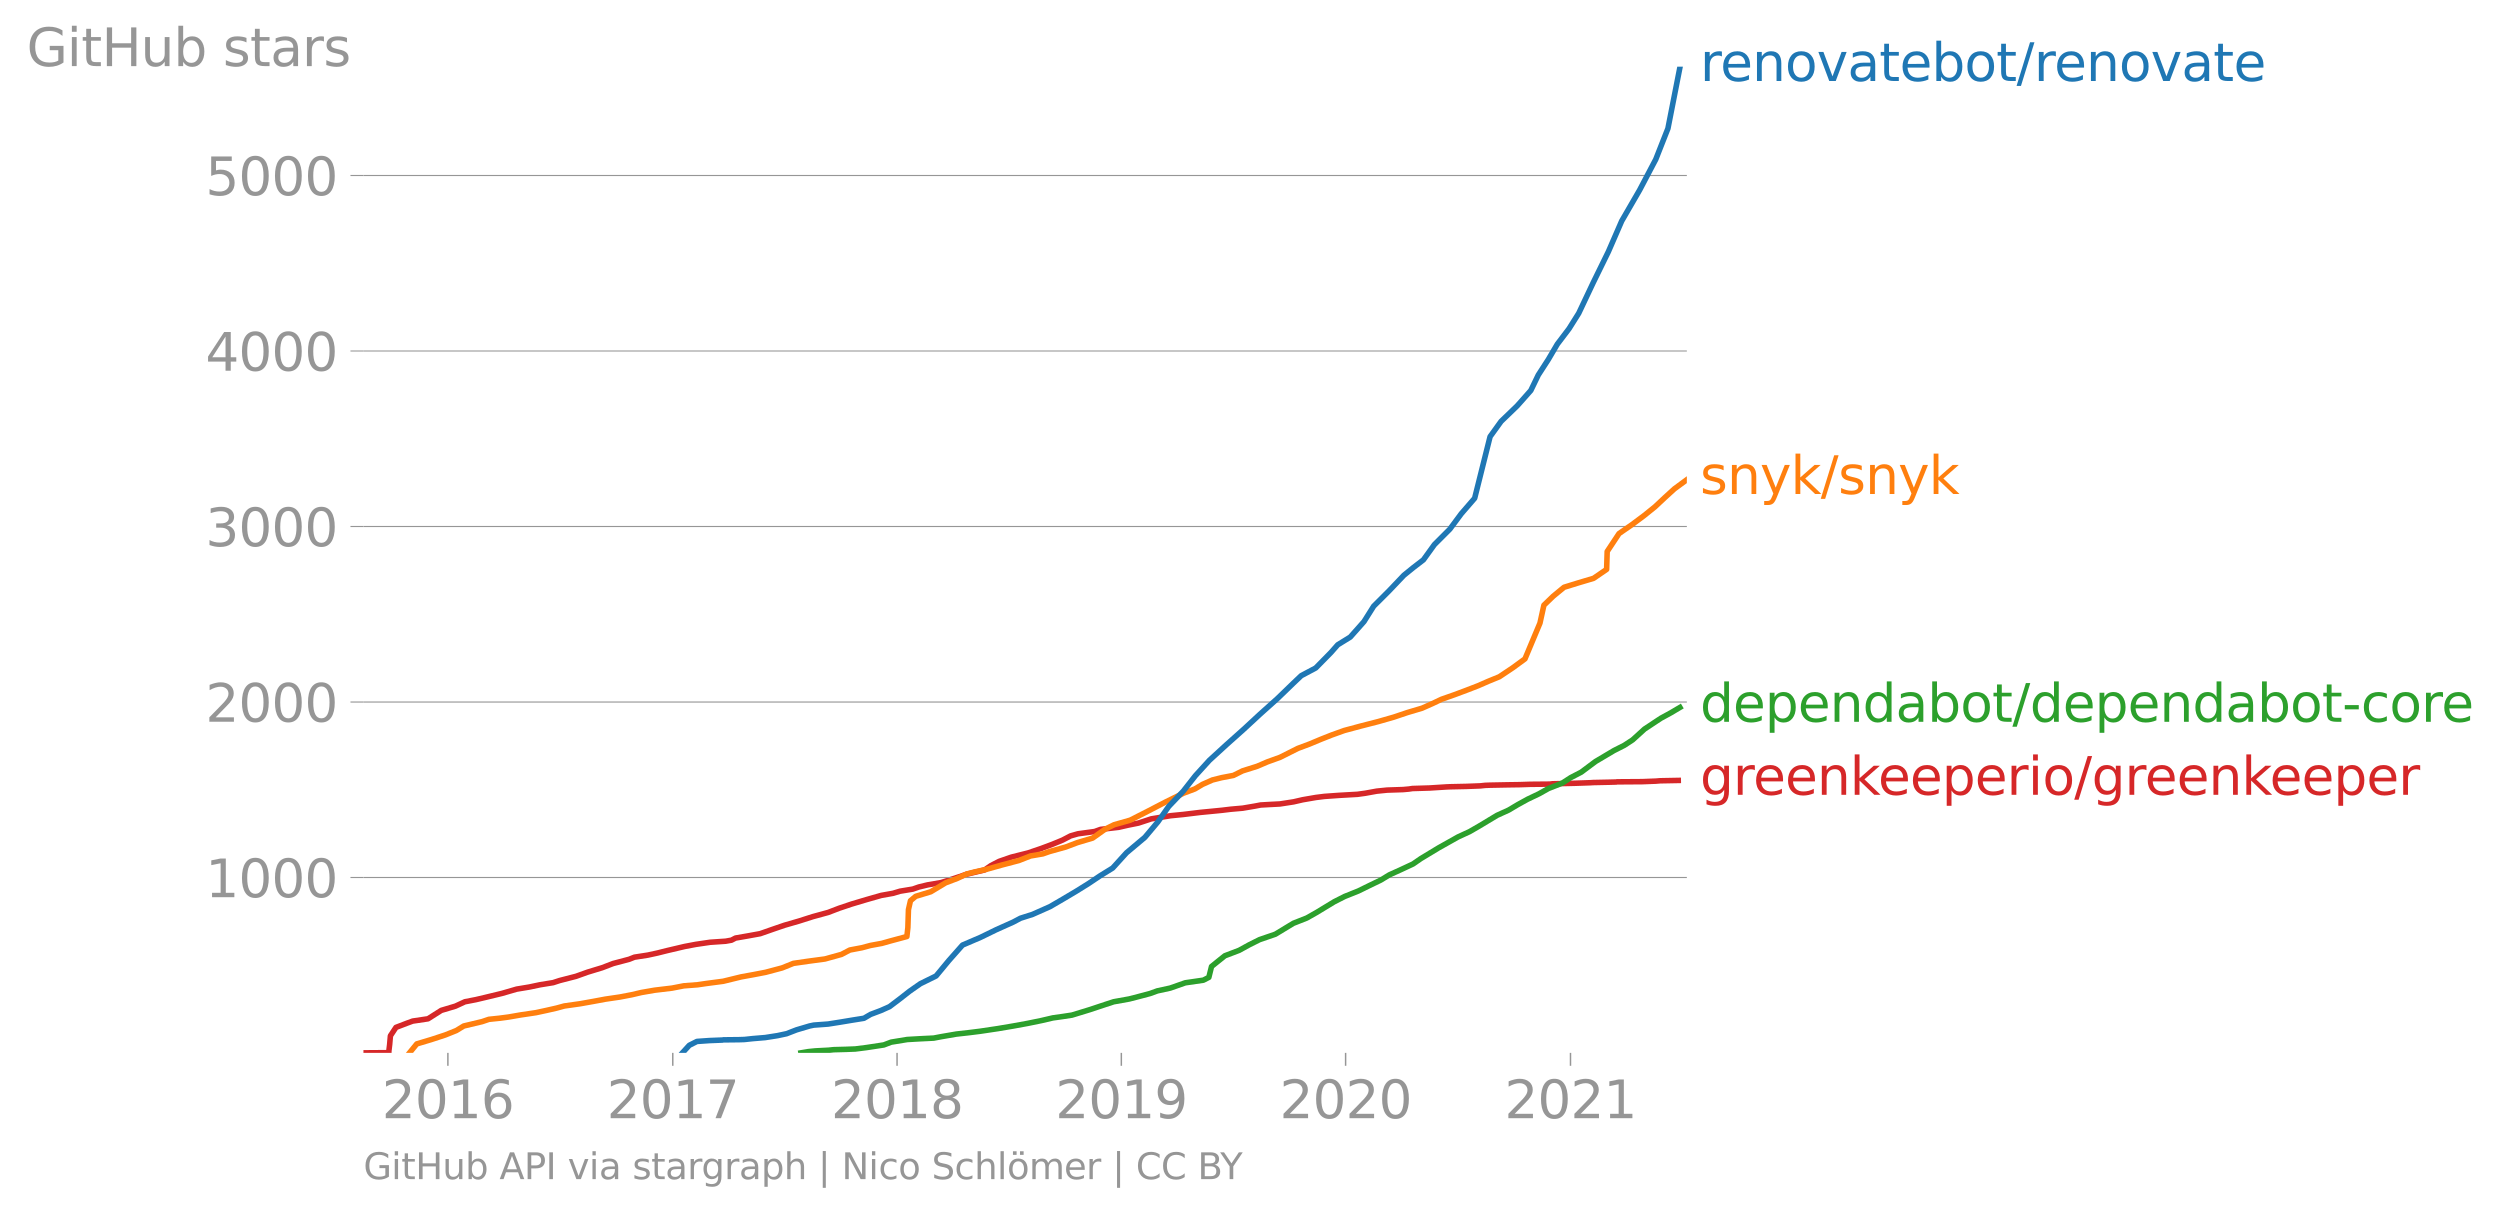<svg height="436.912" viewBox="0 0 674.623 327.684" width="899.498" xmlns="http://www.w3.org/2000/svg" xmlns:xlink="http://www.w3.org/1999/xlink"><defs><style>*{stroke-linecap:butt;stroke-linejoin:round}</style></defs><g id="figure_1"><path d="M0 327.684h674.623V0H0z" style="fill:none" id="patch_1"/><g id="axes_1"><path d="M98.073 284.11h357.12V17.998H98.073z" style="fill:none" id="patch_2"/><path clip-path="url(#p5f124bfeea)" d="m98.073 284.11 6.845-.048.002-.094.006-.142.016-.285.07-.568.137-1.136.2-2.321 1.5-2.273 2.967-1.137 1.55-.568 4.132-.616 3.583-2.273 3.808-1.137 2.565-1.184 2.93-.568 2.419-.568 4.702-1.137 3.91-1.137 3.422-.568 2.924-.616 3.508-.568 1.745-.568 4.418-1.137 3.172-1.136 3.888-1.184 2.968-1.137 4.305-1.137 1.438-.568 3.657-.568 2.61-.569 2.445-.615 4.84-1.137 3.003-.568 3.876-.569 4.186-.284 1.574-.284 1.085-.568 3.28-.569 3.377-.615 3.25-1.137 3.309-1.136 3.93-1.137 3.71-1.184 4.16-1.137 2.966-1.136 3.393-1.137 3.965-1.184 3.985-1.137 3.187-.568 1.894-.568 3.445-.568 1.636-.569 2.366-.568 3.608-.616 3.578-1.136 3.39-1.137 4.775-1.137 1.734-1.184 2.212-1.136 3.28-1.137 4.522-1.136 3.486-1.184 3.04-1.137 2.763-1.137 2.174-1.136 2.003-.569 4.496-.615 1.578-.569 4.918-.568 2.472-.568 2.838-.569 3.46-1.136 3.477-.568 1.768-.285 3.357-.331 4.69-.568 2.95-.285 2.865-.284 2.361-.284 3.225-.284 3.334-.568 1.479-.285 2.49-.142 2.735-.142 3.674-.568 2.476-.568 3.57-.616 2.267-.284 3.958-.284 4.967-.284 2.081-.285 3.138-.568 2.796-.284 4.314-.142 1.57-.142.948-.142 4.662-.142 4.457-.285 1.094-.047 4.27-.095 3.811-.142 1.336-.142 1.297-.047 4.845-.095 3.224-.047 2.784-.095 5.272-.047.75-.095 2.181-.047 3.997-.095 4.057-.142.757-.048 4.402-.094 1.795-.048.221-.047 6.816-.047 3.653-.142 1.133-.095 4.91-.095" style="fill:none;stroke:#d62728;stroke-linecap:square;stroke-width:1.5" id="line2d_1"/><g id="matplotlib.axis_1"><g id="xtick_1"><g id="line2d_2"><defs><path d="M0 0v3.5" id="m7f4d69fab8" style="stroke:#969696;stroke-width:.4"/></defs><use style="fill:#969696;stroke:#969696;stroke-width:.4" x="120.862" xlink:href="#m7f4d69fab8" y="284.11"/></g><g style="fill:#969696" transform="matrix(.14 0 0 -.14 103.047 301.748)" id="text_1"><defs><path d="M1228 531h2203V0H469v531q359 372 979 998 621 627 780 809 303 340 423 576 121 236 121 464 0 372-261 606-261 235-680 235-297 0-627-103-329-103-704-313v638q381 153 712 231 332 78 607 78 725 0 1156-363 431-362 431-968 0-288-108-546-107-257-392-607-78-91-497-524-418-433-1181-1211z" id="DejaVuSans-32" transform="scale(.016)"/><path d="M2034 4250q-487 0-733-480-245-479-245-1442 0-959 245-1439 246-480 733-480 491 0 736 480 246 480 246 1439 0 963-246 1442-245 480-736 480zm0 500q785 0 1199-621 414-620 414-1801 0-1178-414-1799Q2819-91 2034-91q-784 0-1198 620-414 621-414 1799 0 1181 414 1801 414 621 1198 621z" id="DejaVuSans-30" transform="scale(.016)"/><path d="M794 531h1031v3560L703 3866v575l1116 225h631V531h1031V0H794v531z" id="DejaVuSans-31" transform="scale(.016)"/><path d="M2113 2584q-425 0-674-291-248-290-248-796 0-503 248-796 249-292 674-292t673 292q248 293 248 796 0 506-248 796-248 291-673 291zm1253 1979v-575q-238 112-480 171-242 60-480 60-625 0-955-422-329-422-376-1275 184 272 462 417 279 145 613 145 703 0 1111-427 408-426 408-1160 0-719-425-1154Q2819-91 2113-91q-810 0-1238 620-428 621-428 1799 0 1106 525 1764t1409 658q238 0 480-47t505-140z" id="DejaVuSans-36" transform="scale(.016)"/></defs><use xlink:href="#DejaVuSans-32"/><use x="63.623" xlink:href="#DejaVuSans-30"/><use x="127.246" xlink:href="#DejaVuSans-31"/><use x="190.869" xlink:href="#DejaVuSans-36"/></g></g><g id="xtick_2"><use style="fill:#969696;stroke:#969696;stroke-width:.4" x="181.548" xlink:href="#m7f4d69fab8" y="284.11" id="line2d_3"/><g style="fill:#969696" transform="matrix(.14 0 0 -.14 163.733 301.748)" id="text_2"><defs><path d="M525 4666h3000v-269L1831 0h-659l1594 4134H525v532z" id="DejaVuSans-37" transform="scale(.016)"/></defs><use xlink:href="#DejaVuSans-32"/><use x="63.623" xlink:href="#DejaVuSans-30"/><use x="127.246" xlink:href="#DejaVuSans-31"/><use x="190.869" xlink:href="#DejaVuSans-37"/></g></g><g id="xtick_3"><use style="fill:#969696;stroke:#969696;stroke-width:.4" x="242.069" xlink:href="#m7f4d69fab8" y="284.11" id="line2d_4"/><g style="fill:#969696" transform="matrix(.14 0 0 -.14 224.254 301.748)" id="text_3"><defs><path d="M2034 2216q-450 0-708-241-257-241-257-662 0-422 257-663 258-241 708-241t709 242q260 243 260 662 0 421-258 662-257 241-711 241zm-631 268q-406 100-633 378-226 279-226 679 0 559 398 884 399 325 1092 325 697 0 1094-325t397-884q0-400-227-679-226-278-629-378 456-106 710-416 255-309 255-755 0-679-414-1042Q2806-91 2034-91q-771 0-1186 362-414 363-414 1042 0 446 256 755 257 310 713 416zm-231 997q0-362 226-565 227-203 636-203 407 0 636 203 230 203 230 565 0 363-230 566-229 203-636 203-409 0-636-203-226-203-226-566z" id="DejaVuSans-38" transform="scale(.016)"/></defs><use xlink:href="#DejaVuSans-32"/><use x="63.623" xlink:href="#DejaVuSans-30"/><use x="127.246" xlink:href="#DejaVuSans-31"/><use x="190.869" xlink:href="#DejaVuSans-38"/></g></g><g id="xtick_4"><use style="fill:#969696;stroke:#969696;stroke-width:.4" x="302.59" xlink:href="#m7f4d69fab8" y="284.11" id="line2d_5"/><g style="fill:#969696" transform="matrix(.14 0 0 -.14 284.775 301.748)" id="text_4"><defs><path d="M703 97v575q238-113 481-172 244-59 479-59 625 0 954 420 330 420 377 1277-181-269-460-413-278-144-615-144-700 0-1108 423-408 424-408 1159 0 718 425 1152 425 435 1131 435 810 0 1236-621 427-620 427-1801 0-1103-524-1761Q2575-91 1691-91q-238 0-482 47Q966 3 703 97zm1256 1978q425 0 673 290 249 291 249 798 0 503-249 795-248 292-673 292t-673-292q-248-292-248-795 0-507 248-798 248-290 673-290z" id="DejaVuSans-39" transform="scale(.016)"/></defs><use xlink:href="#DejaVuSans-32"/><use x="63.623" xlink:href="#DejaVuSans-30"/><use x="127.246" xlink:href="#DejaVuSans-31"/><use x="190.869" xlink:href="#DejaVuSans-39"/></g></g><g id="xtick_5"><use style="fill:#969696;stroke:#969696;stroke-width:.4" x="363.111" xlink:href="#m7f4d69fab8" y="284.11" id="line2d_6"/><g style="fill:#969696" transform="matrix(.14 0 0 -.14 345.296 301.748)" id="text_5"><use xlink:href="#DejaVuSans-32"/><use x="63.623" xlink:href="#DejaVuSans-30"/><use x="127.246" xlink:href="#DejaVuSans-32"/><use x="190.869" xlink:href="#DejaVuSans-30"/></g></g><g id="xtick_6"><use style="fill:#969696;stroke:#969696;stroke-width:.4" x="423.797" xlink:href="#m7f4d69fab8" y="284.11" id="line2d_7"/><g style="fill:#969696" transform="matrix(.14 0 0 -.14 405.982 301.748)" id="text_6"><use xlink:href="#DejaVuSans-32"/><use x="63.623" xlink:href="#DejaVuSans-30"/><use x="127.246" xlink:href="#DejaVuSans-32"/><use x="190.869" xlink:href="#DejaVuSans-31"/></g></g></g><g id="matplotlib.axis_2"><g id="ytick_1"><path clip-path="url(#p5f124bfeea)" d="M98.073 236.798h357.12" style="fill:none;stroke:#969696;stroke-linecap:square;stroke-width:.3" id="line2d_8"/><g id="line2d_9"><defs><path d="M0 0h-3.5" id="m989d7af443" style="stroke:#969696;stroke-width:.3"/></defs><use style="fill:#969696;stroke:#969696;stroke-width:.3" x="98.073" xlink:href="#m989d7af443" y="236.798"/></g><g style="fill:#969696" transform="matrix(.14 0 0 -.14 55.443 242.117)" id="text_7"><use xlink:href="#DejaVuSans-31"/><use x="63.623" xlink:href="#DejaVuSans-30"/><use x="127.246" xlink:href="#DejaVuSans-30"/><use x="190.869" xlink:href="#DejaVuSans-30"/></g></g><g id="ytick_2"><path clip-path="url(#p5f124bfeea)" d="M98.073 189.439h357.12" style="fill:none;stroke:#969696;stroke-linecap:square;stroke-width:.3" id="line2d_10"/><use style="fill:#969696;stroke:#969696;stroke-width:.3" x="98.073" xlink:href="#m989d7af443" y="189.439" id="line2d_11"/><g style="fill:#969696" transform="matrix(.14 0 0 -.14 55.443 194.757)" id="text_8"><use xlink:href="#DejaVuSans-32"/><use x="63.623" xlink:href="#DejaVuSans-30"/><use x="127.246" xlink:href="#DejaVuSans-30"/><use x="190.869" xlink:href="#DejaVuSans-30"/></g></g><g id="ytick_3"><path clip-path="url(#p5f124bfeea)" d="M98.073 142.08h357.12" style="fill:none;stroke:#969696;stroke-linecap:square;stroke-width:.3" id="line2d_12"/><use style="fill:#969696;stroke:#969696;stroke-width:.3" x="98.073" xlink:href="#m989d7af443" y="142.079" id="line2d_13"/><g style="fill:#969696" transform="matrix(.14 0 0 -.14 55.443 147.398)" id="text_9"><defs><path d="M2597 2516q453-97 707-404 255-306 255-756 0-690-475-1069Q2609-91 1734-91q-293 0-604 58T488 141v609q262-153 574-231 313-78 654-78 593 0 904 234t311 681q0 413-289 645-289 233-804 233h-544v519h569q465 0 712 186t247 536q0 359-255 551-254 193-729 193-260 0-557-57-297-56-653-174v562q360 100 674 150t592 50q719 0 1137-327 419-326 419-882 0-388-222-655t-631-370z" id="DejaVuSans-33" transform="scale(.016)"/></defs><use xlink:href="#DejaVuSans-33"/><use x="63.623" xlink:href="#DejaVuSans-30"/><use x="127.246" xlink:href="#DejaVuSans-30"/><use x="190.869" xlink:href="#DejaVuSans-30"/></g></g><g id="ytick_4"><path clip-path="url(#p5f124bfeea)" d="M98.073 94.72h357.12" style="fill:none;stroke:#969696;stroke-linecap:square;stroke-width:.3" id="line2d_14"/><use style="fill:#969696;stroke:#969696;stroke-width:.3" x="98.073" xlink:href="#m989d7af443" y="94.72" id="line2d_15"/><g style="fill:#969696" transform="matrix(.14 0 0 -.14 55.443 100.039)" id="text_10"><defs><path d="M2419 4116 825 1625h1594v2491zm-166 550h794V1625h666v-525h-666V0h-628v1100H313v609l1940 2957z" id="DejaVuSans-34" transform="scale(.016)"/></defs><use xlink:href="#DejaVuSans-34"/><use x="63.623" xlink:href="#DejaVuSans-30"/><use x="127.246" xlink:href="#DejaVuSans-30"/><use x="190.869" xlink:href="#DejaVuSans-30"/></g></g><g id="ytick_5"><path clip-path="url(#p5f124bfeea)" d="M98.073 47.36h357.12" style="fill:none;stroke:#969696;stroke-linecap:square;stroke-width:.3" id="line2d_16"/><use style="fill:#969696;stroke:#969696;stroke-width:.3" x="98.073" xlink:href="#m989d7af443" y="47.361" id="line2d_17"/><g style="fill:#969696" transform="matrix(.14 0 0 -.14 55.443 52.68)" id="text_11"><defs><path d="M691 4666h2478v-532H1269V2991q137 47 274 70 138 23 276 23 781 0 1237-428 457-428 457-1159 0-753-469-1171Q2575-91 1722-91q-294 0-599 50Q819 9 494 109v635q281-153 581-228t634-75q541 0 856 284 316 284 316 772 0 487-316 771-315 285-856 285-253 0-505-56-251-56-513-175v2344z" id="DejaVuSans-35" transform="scale(.016)"/></defs><use xlink:href="#DejaVuSans-35"/><use x="63.623" xlink:href="#DejaVuSans-30"/><use x="127.246" xlink:href="#DejaVuSans-30"/><use x="190.869" xlink:href="#DejaVuSans-30"/></g></g><g style="fill:#969696" transform="matrix(.14 0 0 -.14 7.2 17.838)" id="text_12"><defs><path d="M3809 666v1253H2778v519h1656V434q-365-259-806-392-440-133-940-133-1094 0-1712 639-617 640-617 1780 0 1144 617 1783 618 639 1712 639 456 0 867-113 411-112 758-331v-672q-350 297-744 447t-828 150q-857 0-1287-478-429-478-429-1425 0-944 429-1422 430-478 1287-478 334 0 596 58 263 58 472 180z" id="DejaVuSans-47" transform="scale(.016)"/><path d="M603 3500h575V0H603v3500zm0 1363h575v-729H603v729z" id="DejaVuSans-69" transform="scale(.016)"/><path d="M1172 4494v-994h1184v-447H1172V1153q0-428 117-550t477-122h590V0h-590q-666 0-919 248-253 249-253 905v1900H172v447h422v994h578z" id="DejaVuSans-74" transform="scale(.016)"/><path d="M628 4666h631V2753h2294v1913h631V0h-631v2222H1259V0H628v4666z" id="DejaVuSans-48" transform="scale(.016)"/><path d="M544 1381v2119h575V1403q0-497 193-746 194-248 582-248 465 0 735 297 271 297 271 810v1984h575V0h-575v538q-209-319-486-474-276-155-642-155-603 0-916 375-312 375-312 1097zm1447 2203z" id="DejaVuSans-75" transform="scale(.016)"/><path d="M3116 1747q0 634-261 995t-717 361q-457 0-718-361t-261-995q0-634 261-995t718-361q456 0 717 361t261 995zM1159 2969q182 312 458 463 277 152 661 152 638 0 1036-506 399-506 399-1331T3314 415Q2916-91 2278-91q-384 0-661 152-276 152-458 464V0H581v4863h578V2969z" id="DejaVuSans-62" transform="scale(.016)"/><path d="M2834 3397v-544q-243 125-506 187-262 63-544 63-428 0-642-131t-214-394q0-200 153-314t616-217l197-44q612-131 870-370t258-667q0-488-386-773Q2250-91 1575-91q-281 0-586 55T347 128v594q319-166 628-249 309-82 613-82 406 0 624 139 219 139 219 392 0 234-158 359-157 125-692 241l-200 47q-534 112-772 345-237 233-237 639 0 494 350 762 350 269 994 269 318 0 599-47 282-46 519-140z" id="DejaVuSans-73" transform="scale(.016)"/><path d="M2194 1759q-697 0-966-159t-269-544q0-306 202-486 202-179 548-179 479 0 768 339t289 901v128h-572zm1147 238V0h-575v531q-197-318-491-470T1556-91q-537 0-855 302-317 302-317 808 0 590 395 890 396 300 1180 300h807v57q0 397-261 614t-733 217q-300 0-585-72-284-72-546-216v532q315 122 612 182 297 61 578 61 760 0 1135-394 375-393 375-1193z" id="DejaVuSans-61" transform="scale(.016)"/><path d="M2631 2963q-97 56-211 82-114 27-251 27-488 0-749-317t-261-911V0H581v3500h578v-544q182 319 472 473 291 155 707 155 59 0 131-8 72-7 159-23l3-590z" id="DejaVuSans-72" transform="scale(.016)"/></defs><use xlink:href="#DejaVuSans-47"/><use x="77.49" xlink:href="#DejaVuSans-69"/><use x="105.273" xlink:href="#DejaVuSans-74"/><use x="144.482" xlink:href="#DejaVuSans-48"/><use x="219.678" xlink:href="#DejaVuSans-75"/><use x="283.057" xlink:href="#DejaVuSans-62"/><use x="346.533" xlink:href="#DejaVuSans-20"/><use x="378.32" xlink:href="#DejaVuSans-73"/><use x="430.42" xlink:href="#DejaVuSans-74"/><use x="469.629" xlink:href="#DejaVuSans-61"/><use x="530.908" xlink:href="#DejaVuSans-72"/><use x="572.021" xlink:href="#DejaVuSans-73"/></g></g><path clip-path="url(#p5f124bfeea)" d="m216.144 284.11 1.988-.332 1.875-.19 3.569-.189 1.365-.142 3.43-.094 2.425-.095 3.008-.379 4.682-.71 1.997-.758 4.336-.71 3.293-.19 3.847-.19 1.986-.378 4.136-.71 3.386-.38 3.02-.378 4.764-.71 4.207-.711 3.892-.71 3.692-.758 3.05-.71 2.688-.38 2.49-.378 4.802-1.469 4.272-1.42 2.178-.71 4.228-.759 2.748-.71 2.852-.758 1.957-.71 3.484-.758 4.045-1.42 4.89-.711 1.477-.758.726-2.936 3.595-2.889 3.86-1.468 2.67-1.468 2.839-1.421 4.271-1.468 4.84-2.936 3.61-1.421 2.597-1.468 4.848-2.937 2.8-1.42 3.669-1.468 2.999-1.469 3.046-1.468 2.34-1.42 3.243-1.469 3.143-1.468 2.134-1.468 4.782-2.889 2.622-1.468 2.607-1.468 3.09-1.42 2.553-1.47 4.877-2.935 3.13-1.421 2.468-1.468 2.667-1.468 3.079-1.469 2.534-1.42 3.744-1.468 2.271-1.469 2.832-1.468 3.87-2.889 4.95-2.936 2.8-1.42 2.249-1.469 3.23-2.936 4.37-2.89 2.69-1.467 2.48-1.468" style="fill:none;stroke:#2ca02c;stroke-linecap:square;stroke-width:1.5" id="line2d_18"/><path clip-path="url(#p5f124bfeea)" d="m110.497 284.11 1.974-2.416 3.951-1.184 3.745-1.23 2.958-1.185 2.02-1.231 4.962-1.184 1.821-.616 2.729-.284 2.555-.332 3.284-.568 4.133-.615 2.852-.616 2.713-.616 2.074-.568 4.337-.616 3.441-.615 3.305-.616 3.872-.568 3.232-.616 2.637-.616 3.547-.615 4.738-.569 3.148-.615 3.72-.285 2.253-.331 4.661-.616 4.853-1.184 3.382-.615 3.2-.616 4.45-1.184 3.054-1.231 3.922-.569 4.594-.615 4.452-1.232 2.257-1.184 3.253-.615 2.303-.616 3.091-.568 2.178-.616 4.574-1.231.268-2.416.155-4.83.547-2.416 1.414-1.184 4.056-1.231 4.015-2.415 3.134-1.184 2.618-1.232 2.297-.568 2.823-.616 4.393-1.231 4.5-1.184 3.138-1.231 3.34-.569 1.753-.615 4.416-1.232 3.14-1.184 4.125-1.231 3.39-2.415 2.408-1.184 4.336-1.232 4.756-2.415 4.649-2.415 4.9-2.416 3.15-1.184 2.064-1.231 2.668-1.184 2.463-.616 3.207-.615 2.481-1.232 3.92-1.231 2.755-1.184 3.42-1.231 4.813-2.416 3.169-1.184 2.937-1.23 2.992-1.185 3.428-1.231 4.409-1.184 4.802-1.232 4.129-1.184 3.656-1.23 3.978-1.185 2.776-1.231 2.494-1.184 3.516-1.232 3.168-1.184 3.19-1.23 2.708-1.185 3.004-1.231 3.62-2.416 3.304-2.415 4.051-9.661 1.06-4.83 2.503-2.416 2.93-2.415 3.831-1.184 4.135-1.232 3.525-2.415.152-4.83 3.195-4.831 3.492-2.416 3.241-2.415 2.993-2.415 2.573-2.416 2.65-2.415 3.348-2.463" style="fill:none;stroke:#ff7f0e;stroke-linecap:square;stroke-width:1.5" id="line2d_19"/><g style="fill:#1f77b4" transform="matrix(.14 0 0 -.14 458.764 21.86)" id="text_13"><defs><path d="M3597 1894v-281H953q38-594 358-905t892-311q331 0 642 81t618 244V178Q3153 47 2828-22t-659-69q-838 0-1327 487-489 488-489 1320 0 859 464 1363 464 505 1252 505 706 0 1117-455 411-454 411-1235zm-575 169q-6 471-264 752-258 282-683 282-481 0-770-272t-333-766l2050 4z" id="DejaVuSans-65" transform="scale(.016)"/><path d="M3513 2113V0h-575v2094q0 497-194 743-194 247-581 247-466 0-735-297-269-296-269-809V0H581v3500h578v-544q207 316 486 472 280 156 646 156 603 0 912-373 310-373 310-1098z" id="DejaVuSans-6e" transform="scale(.016)"/><path d="M1959 3097q-462 0-731-361t-269-989q0-628 267-989 268-361 733-361 460 0 728 362 269 363 269 988 0 622-269 986-268 364-728 364zm0 487q750 0 1178-488 429-487 429-1349 0-859-429-1349Q2709-91 1959-91q-753 0-1180 489-426 490-426 1349 0 862 426 1349 427 488 1180 488z" id="DejaVuSans-6f" transform="scale(.016)"/><path d="M191 3500h609L1894 563l1094 2937h609L2284 0h-781L191 3500z" id="DejaVuSans-76" transform="scale(.016)"/><path d="M1625 4666h531L531-594H0l1625 5260z" id="DejaVuSans-2f" transform="scale(.016)"/></defs><use xlink:href="#DejaVuSans-72"/><use x="38.863" xlink:href="#DejaVuSans-65"/><use x="100.387" xlink:href="#DejaVuSans-6e"/><use x="163.766" xlink:href="#DejaVuSans-6f"/><use x="224.947" xlink:href="#DejaVuSans-76"/><use x="284.127" xlink:href="#DejaVuSans-61"/><use x="345.406" xlink:href="#DejaVuSans-74"/><use x="384.615" xlink:href="#DejaVuSans-65"/><use x="446.139" xlink:href="#DejaVuSans-62"/><use x="509.615" xlink:href="#DejaVuSans-6f"/><use x="570.797" xlink:href="#DejaVuSans-74"/><use x="610.006" xlink:href="#DejaVuSans-2f"/><use x="643.697" xlink:href="#DejaVuSans-72"/><use x="682.561" xlink:href="#DejaVuSans-65"/><use x="744.084" xlink:href="#DejaVuSans-6e"/><use x="807.463" xlink:href="#DejaVuSans-6f"/><use x="868.645" xlink:href="#DejaVuSans-76"/><use x="927.824" xlink:href="#DejaVuSans-61"/><use x="989.104" xlink:href="#DejaVuSans-74"/><use x="1028.313" xlink:href="#DejaVuSans-65"/></g><g style="fill:#ff7f0e" transform="matrix(.14 0 0 -.14 458.764 133.297)" id="text_14"><defs><path d="M2059-325q-243-625-475-815-231-191-618-191H506v481h338q237 0 368 113 132 112 291 531l103 262L191 3500h609L1894 763l1094 2737h609L2059-325z" id="DejaVuSans-79" transform="scale(.016)"/><path d="M581 4863h578V1991l1716 1509h734L1753 1863 3688 0h-750L1159 1709V0H581v4863z" id="DejaVuSans-6b" transform="scale(.016)"/></defs><use xlink:href="#DejaVuSans-73"/><use x="52.1" xlink:href="#DejaVuSans-6e"/><use x="115.479" xlink:href="#DejaVuSans-79"/><use x="174.658" xlink:href="#DejaVuSans-6b"/><use x="232.568" xlink:href="#DejaVuSans-2f"/><use x="266.26" xlink:href="#DejaVuSans-73"/><use x="318.359" xlink:href="#DejaVuSans-6e"/><use x="381.738" xlink:href="#DejaVuSans-79"/><use x="440.918" xlink:href="#DejaVuSans-6b"/></g><g style="fill:#2ca02c" transform="matrix(.14 0 0 -.14 458.764 194.77)" id="text_15"><defs><path d="M2906 2969v1894h575V0h-575v525q-181-312-458-464-276-152-664-152-634 0-1033 506-398 507-398 1332t398 1331q399 506 1033 506 388 0 664-152 277-151 458-463zM947 1747q0-634 261-995t717-361q456 0 718 361 263 361 263 995t-263 995q-262 361-718 361t-717-361q-261-361-261-995z" id="DejaVuSans-64" transform="scale(.016)"/><path d="M1159 525v-1856H581v4831h578v-531q182 312 458 463 277 152 661 152 638 0 1036-506 399-506 399-1331T3314 415Q2916-91 2278-91q-384 0-661 152-276 152-458 464zm1957 1222q0 634-261 995t-717 361q-457 0-718-361t-261-995q0-634 261-995t718-361q456 0 717 361t261 995z" id="DejaVuSans-70" transform="scale(.016)"/><path d="M313 2009h1684v-512H313v512z" id="DejaVuSans-2d" transform="scale(.016)"/><path d="M3122 3366v-538q-244 135-489 202t-495 67q-560 0-870-355-309-354-309-995t309-996q310-354 870-354 250 0 495 67t489 202V134Q2881 22 2623-34q-257-57-548-57-791 0-1257 497-465 497-465 1341 0 856 470 1346 471 491 1290 491 265 0 518-55 253-54 491-163z" id="DejaVuSans-63" transform="scale(.016)"/></defs><use xlink:href="#DejaVuSans-64"/><use x="63.477" xlink:href="#DejaVuSans-65"/><use x="125" xlink:href="#DejaVuSans-70"/><use x="188.477" xlink:href="#DejaVuSans-65"/><use x="250" xlink:href="#DejaVuSans-6e"/><use x="313.379" xlink:href="#DejaVuSans-64"/><use x="376.855" xlink:href="#DejaVuSans-61"/><use x="438.135" xlink:href="#DejaVuSans-62"/><use x="501.611" xlink:href="#DejaVuSans-6f"/><use x="562.793" xlink:href="#DejaVuSans-74"/><use x="602.002" xlink:href="#DejaVuSans-2f"/><use x="635.693" xlink:href="#DejaVuSans-64"/><use x="699.17" xlink:href="#DejaVuSans-65"/><use x="760.693" xlink:href="#DejaVuSans-70"/><use x="824.17" xlink:href="#DejaVuSans-65"/><use x="885.693" xlink:href="#DejaVuSans-6e"/><use x="949.072" xlink:href="#DejaVuSans-64"/><use x="1012.549" xlink:href="#DejaVuSans-61"/><use x="1073.828" xlink:href="#DejaVuSans-62"/><use x="1137.305" xlink:href="#DejaVuSans-6f"/><use x="1198.486" xlink:href="#DejaVuSans-74"/><use x="1237.695" xlink:href="#DejaVuSans-2d"/><use x="1273.779" xlink:href="#DejaVuSans-63"/><use x="1328.76" xlink:href="#DejaVuSans-6f"/><use x="1389.941" xlink:href="#DejaVuSans-72"/><use x="1428.805" xlink:href="#DejaVuSans-65"/></g><g style="fill:#d62728" transform="matrix(.14 0 0 -.14 458.764 214.471)" id="text_16"><defs><path d="M2906 1791q0 625-258 968-257 344-723 344-462 0-720-344-258-343-258-968 0-622 258-966t720-344q466 0 723 344 258 344 258 966zm575-1357q0-893-397-1329-396-436-1215-436-303 0-572 45t-522 139v559q253-137 500-202 247-66 503-66 566 0 847 295t281 892v285q-178-310-456-463T1784 0Q1141 0 747 490 353 981 353 1791q0 812 394 1302 394 491 1037 491 388 0 666-153t456-462v531h575V434z" id="DejaVuSans-67" transform="scale(.016)"/></defs><use xlink:href="#DejaVuSans-67"/><use x="63.477" xlink:href="#DejaVuSans-72"/><use x="102.34" xlink:href="#DejaVuSans-65"/><use x="163.863" xlink:href="#DejaVuSans-65"/><use x="225.387" xlink:href="#DejaVuSans-6e"/><use x="288.766" xlink:href="#DejaVuSans-6b"/><use x="343.051" xlink:href="#DejaVuSans-65"/><use x="404.574" xlink:href="#DejaVuSans-65"/><use x="466.098" xlink:href="#DejaVuSans-70"/><use x="529.574" xlink:href="#DejaVuSans-65"/><use x="591.098" xlink:href="#DejaVuSans-72"/><use x="632.211" xlink:href="#DejaVuSans-69"/><use x="659.994" xlink:href="#DejaVuSans-6f"/><use x="721.176" xlink:href="#DejaVuSans-2f"/><use x="754.867" xlink:href="#DejaVuSans-67"/><use x="818.344" xlink:href="#DejaVuSans-72"/><use x="857.207" xlink:href="#DejaVuSans-65"/><use x="918.73" xlink:href="#DejaVuSans-65"/><use x="980.254" xlink:href="#DejaVuSans-6e"/><use x="1043.633" xlink:href="#DejaVuSans-6b"/><use x="1097.918" xlink:href="#DejaVuSans-65"/><use x="1159.441" xlink:href="#DejaVuSans-65"/><use x="1220.965" xlink:href="#DejaVuSans-70"/><use x="1284.441" xlink:href="#DejaVuSans-65"/><use x="1345.965" xlink:href="#DejaVuSans-72"/></g><g style="fill:#969696" transform="matrix(.097 0 0 -.097 98.073 318.194)" id="text_17"><defs><path d="m2188 4044-857-2322h1716l-859 2322zm-357 622h716L4325 0h-656l-425 1197H1141L716 0H50l1781 4666z" id="DejaVuSans-41" transform="scale(.016)"/><path d="M1259 4147V2394h794q441 0 681 228 241 228 241 650 0 419-241 647-240 228-681 228h-794zm-631 519h1425q785 0 1186-355 402-355 402-1039 0-691-402-1044-401-353-1186-353h-794V0H628v4666z" id="DejaVuSans-50" transform="scale(.016)"/><path d="M628 4666h631V0H628v4666z" id="DejaVuSans-49" transform="scale(.016)"/><path d="M3513 2113V0h-575v2094q0 497-194 743-194 247-581 247-466 0-735-297-269-296-269-809V0H581v4863h578V2956q207 316 486 472 280 156 646 156 603 0 912-373 310-373 310-1098z" id="DejaVuSans-68" transform="scale(.016)"/><path d="M1344 4891v-6400H813v6400h531z" id="DejaVuSans-7c" transform="scale(.016)"/><path d="M628 4666h850L3547 763v3903h612V0h-850L1241 3903V0H628v4666z" id="DejaVuSans-4e" transform="scale(.016)"/><path d="M3425 4513v-616q-359 172-678 256-319 85-616 85-515 0-795-200t-280-569q0-310 186-468 186-157 705-254l381-78q706-135 1042-474t336-907q0-679-455-1029Q2797-91 1919-91q-331 0-705 75-373 75-773 222v650q384-215 753-325 369-109 725-109 540 0 834 212 294 213 294 607 0 343-211 537t-692 291l-385 75q-706 140-1022 440-315 300-315 835 0 619 436 975t1201 356q329 0 669-60 341-59 697-177z" id="DejaVuSans-53" transform="scale(.016)"/><path d="M603 4863h575V0H603v4863z" id="DejaVuSans-6c" transform="scale(.016)"/><path d="M1959 3097q-462 0-731-361t-269-989q0-628 267-989 268-361 733-361 460 0 728 362 269 363 269 988 0 622-269 986-268 364-728 364zm0 487q750 0 1178-488 429-487 429-1349 0-859-429-1349Q2709-91 1959-91q-753 0-1180 489-426 490-426 1349 0 862 426 1349 427 488 1180 488zm295 1266h634v-631h-634v631zm-1222 0h634v-631h-634v631z" id="DejaVuSans-f6" transform="scale(.016)"/><path d="M3328 2828q216 388 516 572t706 184q547 0 844-383 297-382 297-1088V0h-578v2094q0 503-179 746-178 244-543 244-447 0-707-297-259-296-259-809V0h-578v2094q0 506-178 748t-550 242q-441 0-701-298-259-298-259-808V0H581v3500h578v-544q197 322 472 475t653 153q382 0 649-194 267-193 395-562z" id="DejaVuSans-6d" transform="scale(.016)"/><path d="M4122 4306v-665q-319 297-680 443-361 147-767 147-800 0-1225-489t-425-1414q0-922 425-1411t1225-489q406 0 767 147t680 444V359q-331-225-702-338-370-112-782-112-1060 0-1670 648-609 649-609 1771 0 1125 609 1773 610 649 1670 649 418 0 788-111 371-111 696-333z" id="DejaVuSans-43" transform="scale(.016)"/><path d="M1259 2228V519h1013q509 0 754 211 246 211 246 645 0 438-246 645-245 208-754 208H1259zm0 1919V2741h935q462 0 688 173 227 174 227 530 0 353-227 528-226 175-688 175h-935zm-631 519h1613q722 0 1112-300 391-300 391-853 0-429-200-682t-588-315q466-100 724-418 258-317 258-792 0-625-425-966Q3088 0 2303 0H628v4666z" id="DejaVuSans-42" transform="scale(.016)"/><path d="M-13 4666h679l1293-1919 1285 1919h678L2272 2222V0h-634v2222L-13 4666z" id="DejaVuSans-59" transform="scale(.016)"/></defs><use xlink:href="#DejaVuSans-47"/><use x="77.49" xlink:href="#DejaVuSans-69"/><use x="105.273" xlink:href="#DejaVuSans-74"/><use x="144.482" xlink:href="#DejaVuSans-48"/><use x="219.678" xlink:href="#DejaVuSans-75"/><use x="283.057" xlink:href="#DejaVuSans-62"/><use x="346.533" xlink:href="#DejaVuSans-20"/><use x="378.32" xlink:href="#DejaVuSans-41"/><use x="446.729" xlink:href="#DejaVuSans-50"/><use x="507.031" xlink:href="#DejaVuSans-49"/><use x="536.523" xlink:href="#DejaVuSans-20"/><use x="568.311" xlink:href="#DejaVuSans-76"/><use x="627.49" xlink:href="#DejaVuSans-69"/><use x="655.273" xlink:href="#DejaVuSans-61"/><use x="716.553" xlink:href="#DejaVuSans-20"/><use x="748.34" xlink:href="#DejaVuSans-73"/><use x="800.439" xlink:href="#DejaVuSans-74"/><use x="839.648" xlink:href="#DejaVuSans-61"/><use x="900.928" xlink:href="#DejaVuSans-72"/><use x="940.291" xlink:href="#DejaVuSans-67"/><use x="1003.768" xlink:href="#DejaVuSans-72"/><use x="1044.881" xlink:href="#DejaVuSans-61"/><use x="1106.16" xlink:href="#DejaVuSans-70"/><use x="1169.637" xlink:href="#DejaVuSans-68"/><use x="1233.016" xlink:href="#DejaVuSans-20"/><use x="1264.803" xlink:href="#DejaVuSans-7c"/><use x="1298.494" xlink:href="#DejaVuSans-20"/><use x="1330.281" xlink:href="#DejaVuSans-4e"/><use x="1405.086" xlink:href="#DejaVuSans-69"/><use x="1432.869" xlink:href="#DejaVuSans-63"/><use x="1487.85" xlink:href="#DejaVuSans-6f"/><use x="1549.031" xlink:href="#DejaVuSans-20"/><use x="1580.818" xlink:href="#DejaVuSans-53"/><use x="1644.295" xlink:href="#DejaVuSans-63"/><use x="1699.275" xlink:href="#DejaVuSans-68"/><use x="1762.654" xlink:href="#DejaVuSans-6c"/><use x="1790.438" xlink:href="#DejaVuSans-f6"/><use x="1851.619" xlink:href="#DejaVuSans-6d"/><use x="1949.031" xlink:href="#DejaVuSans-65"/><use x="2010.555" xlink:href="#DejaVuSans-72"/><use x="2051.668" xlink:href="#DejaVuSans-20"/><use x="2083.455" xlink:href="#DejaVuSans-7c"/><use x="2117.146" xlink:href="#DejaVuSans-20"/><use x="2148.934" xlink:href="#DejaVuSans-43"/><use x="2218.758" xlink:href="#DejaVuSans-43"/><use x="2288.582" xlink:href="#DejaVuSans-20"/><use x="2320.369" xlink:href="#DejaVuSans-42"/><use x="2383.473" xlink:href="#DejaVuSans-59"/></g><path clip-path="url(#p5f124bfeea)" d="m184.145 284.11 1.864-2.037 2.064-1.042 3.384-.236 3.584-.142.08-.048 4.293-.047 1.47-.048 2.201-.236 3.404-.284 3.322-.521 2.438-.521 2.696-1.042 3.515-1.042 1.128-.237 3.865-.284 3.3-.521 3.127-.521 3.258-.521 1.779-1.042 2.762-1.042 2.348-1.042 2.761-2.084 2.66-2.083 2.918-2.037 4.232-2.084 3.448-4.167 3.687-4.168 4.862-2.084 4.274-2.083 4.543-2.037 1.965-1.042 3.269-1.042 4.694-2.084 3.58-2.083 3.509-2.084 3.345-2.084 3.104-2.084 3.378-2.084 3.733-4.12 4.96-4.167 3.503-4.168 2.926-4.168 3.927-4.12 3.265-4.168 3.794-4.167 4.552-4.168 4.615-4.12 4.504-4.168 4.649-4.167 4.31-4.168 2.146-2.036 3.915-2.084 4.097-4.168 1.839-2.084 3.377-2.083 3.697-4.168 2.624-4.168 4.173-4.167 3.965-4.168 2.565-2.084 2.713-2.084 2.97-4.12 4.164-4.167 3.09-4.168 3.607-4.168 4.163-16.623 2.967-4.12 4.326-4.168 3.696-4.167 2.013-4.168 2.693-4.168 2.45-4.167 3.16-4.168 2.615-4.167 3.918-8.288 4.083-8.335 3.605-8.288 4.826-8.336 4.359-8.287 3.284-8.336 3.274-16.67" style="fill:none;stroke:#1f77b4;stroke-linecap:square;stroke-width:1.5" id="line2d_20"/></g></g><defs><clipPath id="p5f124bfeea"><path d="M98.073 17.998h357.12V284.11H98.073z"/></clipPath></defs></svg>